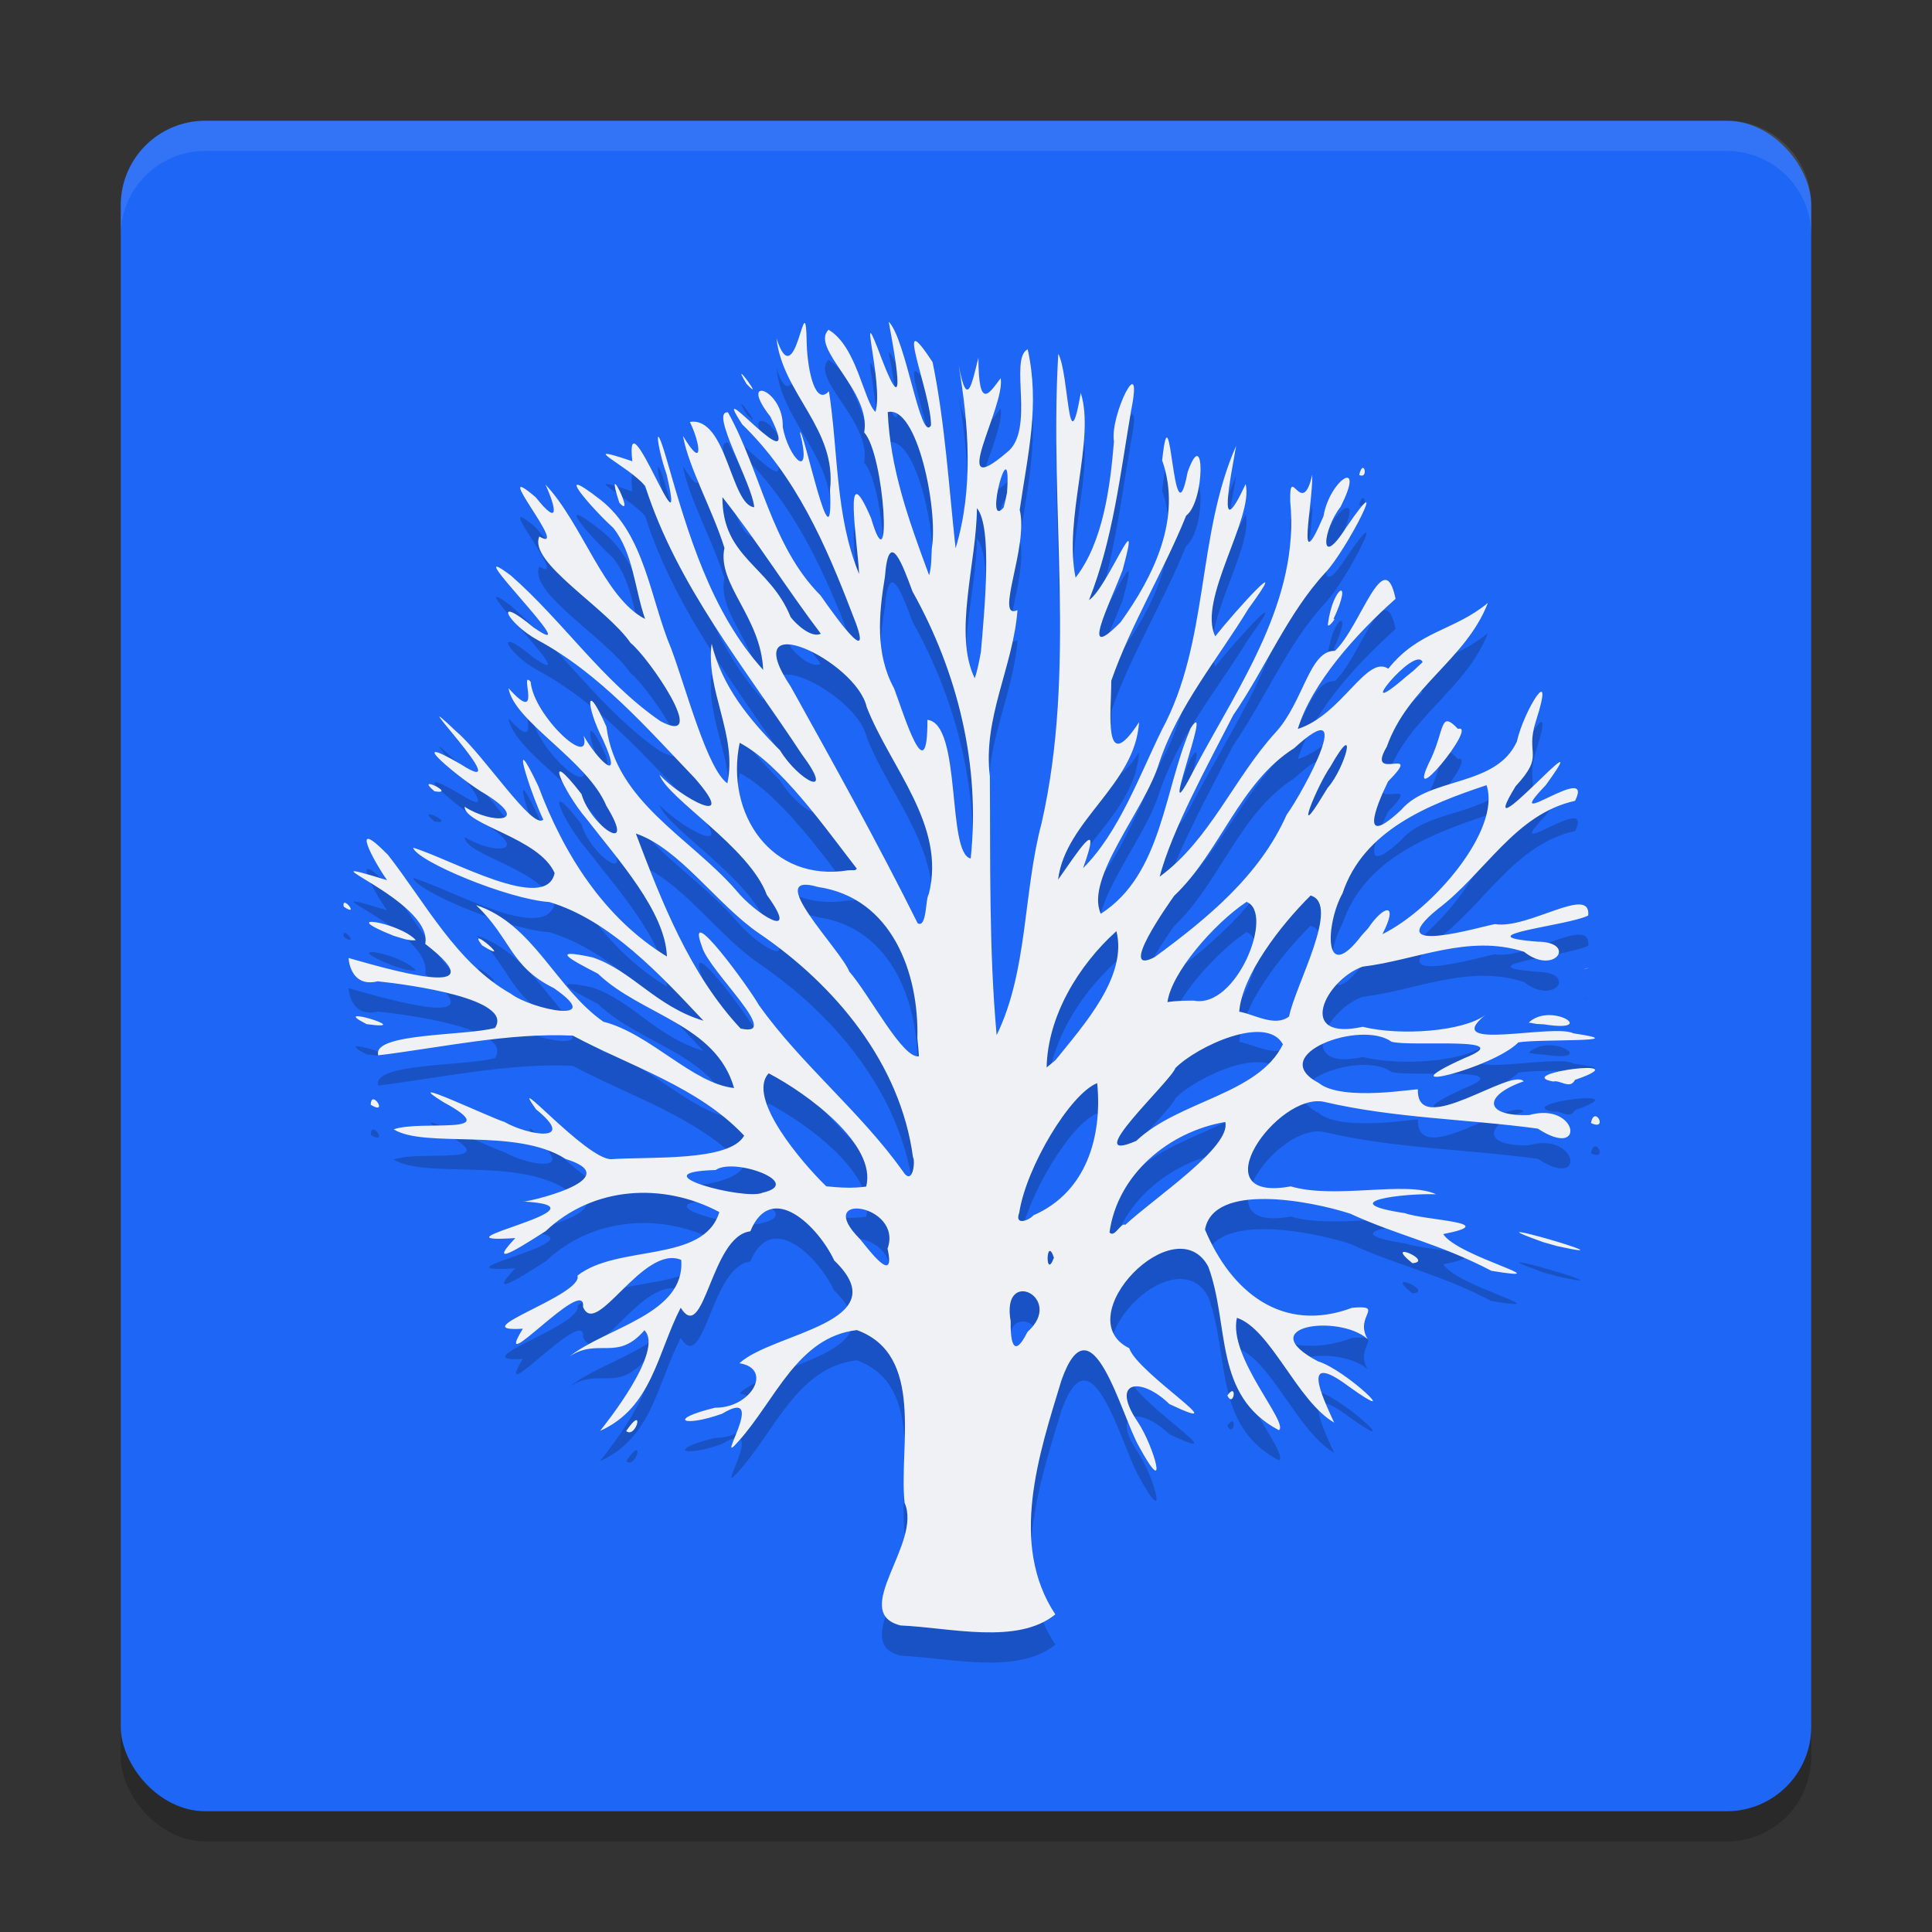 <svg xmlns="http://www.w3.org/2000/svg" width="64" height="64" version="1">
 <rect width="100%" height="100%" fill="#333333" stroke="none"/>
 <rect style="opacity:0.2" width="56" height="56" x="4" y="5" rx="2.8" ry="2.8"/>
 <rect style="fill:#1e66f5" width="56" height="56" x="4" y="4" rx="2.8" ry="2.8"/>
 <path style="opacity:0.1;fill:#eff1f5" d="M 6.801 4 C 5.25 4 4 5.25 4 6.801 L 4 7.801 C 4 6.25 5.25 5 6.801 5 L 57.199 5 C 58.75 5 60 6.25 60 7.801 L 60 6.801 C 60 5.25 58.75 4 57.199 4 L 6.801 4 z"/>
 <path style="opacity:0.2" d="m 29.819,54.842 c -1.681,-0.439 0.739,-2.73 0.147,-4.056 -0.197,-1.852 0.687,-4.9 -1.581,-5.725 -1.967,0.226 -2.697,2.323 -3.92,3.681 -0.868,0.998 1.04,-1.868 -0.542,-0.911 -1.307,0.467 -1.843,0.189 -0.233,-0.199 1.204,0.014 1.927,-1.295 0.805,-1.473 1.093,-1.015 5.289,-1.339 3.14,-3.404 -0.523,-1.12 -2.084,-2.672 -2.779,-0.966 -1.312,0.152 -1.52,3.782 -2.307,2.532 -0.777,1.502 -0.945,3.306 -2.67,4.079 0.18,-0.229 2.133,-2.658 1.469,-3.333 -0.904,1.047 -1.52,0.237 -2.476,0.863 1.226,-0.965 3.837,-1.398 3.694,-3.195 -1.273,-0.527 -2.816,2.629 -3.253,1.556 0.116,-1.106 -3.082,2.515 -1.993,0.724 -2.071,0.128 2.017,-1.113 1.809,-1.759 1.336,-1.049 4.185,-0.399 4.7,-2.105 -1.874,-0.996 -4.182,-0.853 -5.753,0.632 -0.486,0.3 -2.1,1.389 -1.006,0.23 -3.127,0.206 3.478,-1.035 0.249,-1.213 -0.104,0.082 3.602,-0.732 1.417,-1.408 -1.646,-1.055 -4.646,-0.336 -5.695,-0.981 0.929,-0.328 3.764,0.245 1.651,-0.899 -1.548,-0.963 1.55,0.514 2.017,0.653 0.807,0.461 2.436,0.705 1.048,-0.417 -1.001,-1.402 1.656,1.655 2.488,1.652 1.236,-0.092 3.93,0.092 4.406,-0.781 -1.518,-1.616 -3.76,-2.288 -5.677,-3.313 -2.121,-0.099 -4.291,0.385 -6.443,0.654 -0.222,-0.749 2.89,-0.64 3.867,-0.908 0.632,-0.958 -2.802,-1.431 -3.886,-1.545 -0.932,0.23 -0.973,-0.806 -0.963,-0.771 1.142,0.318 5.091,1.504 2.537,-0.469 0.29,-1.45 -4.464,-3.09 -1.263,-2.11 -0.452,-0.64 -1.281,-2.176 0.028,-0.839 1.244,1.591 2.272,3.591 4.073,4.601 0.689,0.527 3.193,1.034 1.422,-0.187 -1.458,-0.721 -1.412,-1.643 -2.574,-2.748 1.896,0.619 2.637,2.755 4.215,3.861 1.557,0.396 2.943,2.045 4.331,2.198 -0.606,-2.119 -3.072,-2.41 -4.51,-3.788 -0.96,-0.496 -1.613,-0.851 -0.175,-0.54 1.32,0.448 2.09,1.623 3.671,2.098 -1.425,-1.514 -3.093,-3.329 -5.106,-3.932 -1.373,-0.091 -4.39,-1.353 -4.514,-1.8 1.221,0.36 4.405,2.194 4.689,0.841 -0.507,-1.166 -2.965,-1.591 -2.983,-2.198 0.902,0.583 2.231,0.545 0.708,-0.407 -0.833,-0.475 -2.855,-2.173 -0.835,-1.001 2.046,1.321 -2.189,-3.021 -0.122,-1.061 0.88,0.752 2.512,3.258 2.856,2.895 -0.442,-0.919 -1.173,-3.23 -0.163,-1.104 0.842,2.246 2.17,4.365 4.258,5.639 -0.05,-1.489 -1.635,-3.226 -2.67,-4.568 -0.748,-0.871 -1.496,-2.532 -0.161,-0.817 0.315,1.089 1.868,2.091 0.826,0.396 -0.627,-1.51 -3.059,-2.789 -3.242,-3.899 1.168,1.303 0.331,-0.65 0.733,-0.214 0.094,1.129 2.053,2.942 1.753,1.783 0.429,0.766 1.36,1.717 0.646,0.146 -0.572,-1.111 -0.597,-2.046 0.112,-0.435 0.315,2.492 2.785,3.674 4.298,5.418 0.626,0.775 2.179,1.753 1.015,0.15 -0.579,-1.584 -3.3,-3.198 -3.555,-3.982 0.664,0.731 2.682,1.85 1.173,0.12 -1.602,-1.675 -3.148,-3.468 -5.212,-4.582 -1.012,-0.554 -1.51,-1.563 -0.128,-0.413 1.907,1.317 -2.697,-3.177 -0.758,-1.724 1.738,1.521 3.035,3.506 4.959,4.828 1.671,0.881 -0.409,-2.136 -0.992,-2.593 -0.803,-1.169 -3.402,-2.674 -3.023,-3.526 1.08,0.625 -1.743,-2.688 -0.117,-1.298 0.796,1.004 0.679,0.364 0.32,-0.424 1.217,1.285 1.95,3.766 3.301,4.453 -0.345,-0.983 -0.395,-2.198 -1.057,-3.019 -0.662,-0.593 -2.122,-2.255 -0.414,-0.923 1.472,1.155 1.638,3.286 2.343,4.945 0.488,1.315 1.19,3.98 1.853,4.442 0.341,-1.594 -0.726,-3.075 -0.521,-4.625 0.343,1.415 1.254,2.522 2.266,3.533 0.6,0.991 1.881,1.681 0.717,0.123 -1.884,-2.866 -4.123,-5.566 -5.185,-8.882 -0.568,-0.677 -2.372,-1.476 -0.425,-0.818 -0.273,-2.41 1.866,3.555 1.136,0.437 -0.336,-0.954 -0.431,-1.989 5.8e-5,-0.502 0.702,2.441 1.461,5.057 3.198,6.976 -0.074,-1.756 -1.538,-2.842 -1.283,-4.04 -0.377,-1.22 -1.195,-2.683 -1.373,-3.71 0.71,1.19 0.568,0.222 0.227,-0.464 1.225,-0.187 1.351,2.748 2.132,2.826 -0.056,-0.766 -1.494,-3.218 -0.868,-3.142 1.094,1.974 1.426,4.421 3.068,6.066 0.594,0.859 1.851,2.567 1.03,0.56 -0.864,-2.256 -1.86,-4.52 -3.625,-6.226 -1.235,-1.895 2.161,2.211 0.928,-0.263 -1.104,-1.41 0.456,-0.923 0.413,0.357 0.19,1.005 0.994,1.85 0.569,0.172 0.099,-0.246 1.124,4.778 0.996,1.906 0.237,-2.028 -1.576,-3.183 -1.774,-5.027 0.656,2.031 0.965,-2.068 1.003,0.198 0.034,0.933 0.293,2.045 0.736,1.556 0.313,2.022 0.206,4.132 0.999,6.056 -0.044,-1.026 -0.562,-4.079 0.395,-1.854 0.714,2.421 0.452,-2.1 -0.226,-2.836 0.243,-1.377 -1.8,-2.779 -1.183,-3.404 0.938,0.546 1.171,2.378 1.555,2.723 0.29,-0.926 -0.681,-4.145 0.218,-1.728 0.874,2.262 0.402,-0.294 0.221,-1.26 0.572,0.557 1.048,4.016 1.401,3.439 0.027,-1.014 -1.315,-4.195 0.054,-2.098 0.414,2.032 0.536,4.119 0.761,6.165 0.604,-1.986 0.428,-4.134 0.102,-6.058 0.291,1.526 0.446,0.542 0.654,-0.253 0.004,1.816 0.381,1.142 0.737,0.676 0.167,0.931 -1.807,4.184 0.206,2.458 0.952,-0.729 0.06,-3.1 0.69,-3.417 0.405,1.851 0.01,3.427 -0.265,5.321 0.303,1.202 -0.855,3.684 -0.073,3.32 -0.143,1.877 -1.155,3.571 -0.916,5.508 0.022,2.856 -0.033,5.729 0.225,8.572 1.036,-2.121 0.877,-4.72 1.488,-7.02 1.168,-5.115 0.246,-10.375 0.554,-15.55 0.362,0.666 0.315,3.767 0.745,1.295 0.489,1.544 -0.577,4.164 -0.172,6.12 0.905,-1.163 1.147,-2.988 1.271,-4.509 -0.148,-0.849 0.998,-3.153 0.567,-1.018 -0.36,2.109 -0.601,4.276 -1.394,6.271 0.615,-0.396 1.792,-3.485 1.114,-0.998 -0.451,1.184 -1.45,3.131 -0.068,1.731 1.1,-1.524 2.048,-3.458 1.378,-5.362 0.29,-2.717 0.355,2.94 0.843,0.392 0.579,-1.641 0.58,0.972 -0.049,1.441 -0.746,1.851 -1.827,3.595 -2.48,5.468 0.005,0.97 -0.288,3.234 0.92,1.372 -0.125,2.079 -2.444,3.255 -2.682,5.218 0.583,-0.821 1.517,-2.298 0.828,-0.382 1.188,-1.187 1.85,-3.031 2.613,-4.587 1.574,-2.921 1.14,-6.415 2.457,-9.403 -0.161,0.955 -0.678,3.398 0.316,1.266 0.275,1.126 -1.606,3.839 -1.007,5.043 0.652,-0.828 2.613,-2.987 1.095,-0.908 -1.029,1.685 -2.312,3.198 -2.951,5.095 -0.473,1.57 -2.472,3.822 -1.936,5.006 2.035,-1.311 2.082,-4.084 2.977,-6.148 0.828,-1.258 -1.308,4.162 0.163,1.28 1.464,-2.741 3.455,-5.529 3.135,-8.797 -0.031,-1.302 0.392,0.618 0.73,-0.882 0.024,0.996 -0.556,3.54 0.371,1.38 0.207,-1.22 1.421,-1.991 0.564,-0.31 -0.572,0.72 -0.746,2.148 0.192,0.676 1.554,-2.272 0.005,0.768 -0.687,1.492 -1.252,1.348 -1.99,3.175 -3.057,4.727 -0.865,1.689 -2.033,3.82 -2.438,5.352 1.67,-1.221 2.462,-3.272 3.844,-4.782 0.924,-1.01 1.112,-2.723 1.962,-2.698 0.848,-0.791 1.628,-3.58 2.009,-1.724 -1.307,1.158 -2.78,2.8 -3.239,4.31 1.458,-0.463 2.28,-2.472 2.998,-1.995 1.006,-1.265 2.18,-1.25 3.299,-2.18 -0.728,1.882 -2.642,2.762 -3.351,4.768 -0.728,1.229 1.284,-0.113 0.043,1.149 -0.449,0.924 -0.929,2.217 0.443,0.933 0.938,-1.098 3.133,-0.742 3.825,-2.256 0.226,-1.025 1.302,-2.759 0.626,-0.664 -0.361,1.136 0.321,1.073 -0.666,2.142 -1.562,2.549 2.91,-2.674 0.996,-0.033 -1.621,1.694 1.652,-0.843 0.972,0.518 -1.987,0.434 -2.975,2.395 -4.545,3.582 -2.003,1.625 1.521,0.553 1.893,0.502 1.103,0.178 3.19,-1.317 3.088,-0.285 -0.666,0.34 -4.199,0.667 -1.678,0.866 1.325,0.012 0.569,1.142 -0.448,0.335 -1.851,-0.597 -3.578,0.281 -5.351,0.493 -1.247,0.45 -2.22,2.479 0.008,1.992 1.257,0.312 3.339,0.151 4.052,-0.387 -1.492,1.233 2.248,0.267 2.93,0.604 2.11,0.311 -1.091,0.178 -1.827,0.299 -0.829,0.855 -4.585,1.788 -1.787,0.522 1.866,-0.743 -1.784,-0.361 -2.419,-0.544 -1.002,-0.735 -4.191,0.427 -2.406,1.368 0.79,0.637 3.305,0.159 3.283,0.216 -0.043,1.653 3.092,-0.747 3.504,-0.271 -1.386,0.485 -1.295,1.171 0.185,1.116 1.616,-0.452 1.9,1.508 0.284,0.45 -2.351,-0.32 -4.754,-0.342 -7.084,-0.888 -1.539,-0.322 -4.157,3.361 -1.1,2.801 1.472,0.437 3.842,-0.199 4.812,0.262 -1.067,-0.04 -3.478,0.254 -1.029,0.626 0.663,0.243 3.258,0.302 1.268,0.693 0.472,0.748 4.026,1.613 1.595,1.216 -1.723,-0.903 -3.128,-1.175 -4.678,-1.894 -1.314,-0.424 -4.527,-1.045 -4.809,0.529 0.862,2.06 2.563,3.456 4.873,2.59 1.119,-0.094 0.06,0.275 0.513,1.034 -0.963,-0.84 -3.858,-0.43 -1.643,0.74 0.922,0.274 2.935,2.207 1.018,0.831 -1.613,-1.203 -0.89,0.312 -0.483,1.198 -1.228,-0.713 -2.093,-3.09 -3.22,-3.471 -0.304,1.298 1.744,3.497 1.388,3.723 -2.178,-1.153 -1.618,-3.463 -2.337,-5.419 -1.091,-2.014 -4.678,1.689 -2.62,2.703 0.281,0.836 3.681,2.96 1.331,1.85 -0.935,-0.913 -1.989,-0.797 -1.043,0.599 0.54,0.813 1.044,2.651 0.044,0.82 -0.595,-1.019 -1.581,-5.045 -2.579,-2.197 -0.742,2.439 -1.742,5.413 -0.201,7.746 -1.257,1.021 -3.493,0.435 -5.137,0.366 z m 4.218,-9.721 c 1.261,-1.125 -0.888,-2.189 -0.557,-0.35 -0.011,0.485 0.045,1.375 0.557,0.35 z m -4.636,-2.758 c 0.528,-1.477 -2.502,-1.916 -0.915,-0.319 0.261,0.309 1.198,1.591 0.915,0.319 z m 5.512,0.3 c -0.26,-0.779 -0.297,0.788 -2.44e-4,-1.4e-5 z m 2.362,-1.087 c 0.997,-0.923 3.516,-2.58 3.314,-3.409 -1.872,0.318 -3.573,1.738 -3.835,3.658 0.167,0.2 0.383,-0.351 0.522,-0.249 z m -3.037,-0.319 c 1.754,-0.766 2.281,-2.612 2.108,-4.377 -0.891,0.35 -2.35,2.778 -2.582,4.29 -0.168,0.454 0.331,0.253 0.474,0.086 z M 25.257,40.511 c 1.414,-0.324 -0.952,-1.184 -1.55,-0.752 -2.651,0.073 1.002,1.017 1.55,0.752 z m 3.437,-0.206 c 0.357,-1.383 -1.94,-3.076 -3.23,-3.75 -0.749,0.806 1.117,2.979 1.907,3.743 0.438,0.045 0.885,0.072 1.323,0.008 z m 1.55,-0.97 c -0.417,-3.111 -2.576,-5.701 -5.107,-7.422 -1.397,-0.958 -2.627,-2.812 -4.074,-3.301 0.86,2.27 1.79,4.66 3.469,6.458 1.425,0.331 -1.039,-1.888 -1.275,-2.702 -0.605,-1.625 1.585,1.384 1.886,1.934 1.41,1.971 3.343,3.509 4.757,5.485 0.342,0.55 0.428,-0.344 0.344,-0.452 z m 7.396,-0.542 c 1.423,-1.343 4.043,-1.53 4.858,-3.199 -0.547,-1.002 -2.843,0.064 -3.561,0.786 -0.158,0.449 -3.222,3.252 -1.297,2.413 z M 34.968,36.115 c 0.94,-1.173 2.389,-2.765 2.015,-4.272 -1.266,1.144 -2.278,2.822 -2.312,4.519 l 0.297,-0.247 z m -4.579,-0.715 c 0.058,-2.165 -0.841,-4.657 -3.287,-5.017 -1.883,-0.55 0.755,2.079 1.03,2.8 0.688,0.791 1.768,2.904 2.308,2.807 l -0.019,-0.269 -0.031,-0.321 z m 12.313,-0.727 c 0.207,-1.046 1.724,-3.724 0.713,-4.007 -1.002,0.993 -2.265,2.63 -2.365,3.847 0.5,0.085 1.179,0.52 1.652,0.16 z m -3.159,-0.527 c 1.421,0.287 2.692,-2.915 1.749,-3.27 -1.103,0.739 -2.491,2.359 -2.618,3.319 0.288,-0.044 0.579,-0.046 0.869,-0.049 z M 38.256,32.702 c 1.735,-1.276 3.47,-2.695 4.365,-4.71 0.591,-0.823 2.363,-4.141 0.248,-2.206 -1.814,1.148 -2.449,3.444 -3.975,4.891 -0.158,0.224 -1.916,2.698 -0.637,2.025 z m 7.067,-0.954 c 0.519,-0.774 1.025,-0.875 0.471,0.197 1.66,-0.808 3.947,-3.46 3.449,-4.935 -1.926,0.641 -4.078,1.494 -4.771,3.585 -0.554,0.989 -0.659,3.094 0.637,1.389 l 0.214,-0.235 z M 30.767,30.617 c 0.585,-2.276 -1.279,-4.199 -2.057,-6.197 -0.348,-1.54 -4.355,-3.425 -2.515,-0.674 1.441,2.591 2.881,5.182 4.203,7.837 0.307,0.18 0.256,-0.817 0.369,-0.966 z m -2.382,-0.839 c -1.101,-1.42 -2.517,-3.445 -3.882,-4.172 -0.487,2.338 1.044,4.641 3.601,4.223 l 0.221,-0.003 0.059,-0.048 z m 3.771,-0.34 c 0.326,-3.079 -0.425,-6.156 -1.928,-8.844 -0.309,-0.832 -0.785,-2.172 -0.913,-0.492 -0.207,1.25 -0.325,2.554 0.302,3.7 0.33,0.874 1.114,3.473 1.105,1.044 1.146,0.123 0.632,4.434 1.435,4.592 z m 11.823,-2.338 c 0.59,-0.664 1.038,-2.377 0.095,-0.708 -0.429,0.603 -1.269,2.645 -0.258,0.971 l 0.163,-0.263 z m 3.147,-4.165 c -0.237,-0.608 -2.455,2.136 -0.541,0.476 l 0.238,-0.193 0.303,-0.283 z M 32.494,22.593 c 0.119,-1.396 0.387,-4.142 -0.132,-4.76 -0.01,1.803 -0.789,4.168 -0.073,5.636 0.099,-0.284 0.149,-0.581 0.205,-0.876 z M 27.191,21.993 c -1.124,-1.48 -2.108,-3.068 -3.26,-4.525 -0.008,2.02 1.573,2.265 2.26,3.974 0.191,0.248 0.688,0.703 1,0.551 z m 3.677,-2.833 c 0.215,-1.288 -0.489,-4.751 -1.461,-4.508 0.084,1.879 0.684,3.551 1.371,5.404 0.085,-0.291 0.07,-0.597 0.09,-0.896 z m 2.491,-1.836 c 0.162,-2.278 -0.791,1.266 -0.113,0.491 l 0.054,-0.217 0.059,-0.275 z M 20.743,48.406 c 0.634,-0.938 0.332,0.273 0,0 z m 19.914,-1.179 c 0.343,-0.479 0.216,0.441 0,0 z m 6.131,-4.382 c -1.012,-0.812 0.749,-0.057 0,0 z m 4.323,-0.7 c -2.891,-1.036 3.316,0.759 0.473,0.134 l -0.231,-0.065 -0.242,-0.069 z M 52.702,38.202 c 0.121,-0.623 0.589,0.279 0,0 z M 12.281,37.597 c 0.013,-0.554 0.613,0.377 0,0 z M 51.45,36.827 c -1.411,-0.26 2.997,-0.835 0.724,-0.055 -0.167,0.332 -0.494,-0.01 -0.724,0.055 z M 12.146,34.926 c -1.379,-0.698 1.745,0.242 0,0 z m 38.495,-0.052 c 0.742,-0.704 2.346,0.35 0.509,0.059 l -0.248,-0.014 -0.261,-0.045 z M 52.465,33.11 c 0.288,-0.085 0.089,-0.048 0,0 z M 15.967,32.314 c -0.584,-0.767 1.148,0.723 0,0 z m -2.928,-0.316 c -1.974,-0.784 0.191,-0.452 0.737,0.146 -0.254,0.032 -0.5,-0.08 -0.737,-0.146 z m -1.653,-0.963 c -0.079,-0.433 0.561,0.378 0,0 z m 3.008,-3.822 c -0.708,-0.596 0.779,0.127 0,0 z M 47.407,26.125 c 0.454,-0.983 0.295,-1.607 0.889,-0.98 0.714,-0.202 -1.898,3.001 -0.889,0.98 z m -3.418,-4.458 c 0.167,-1.266 0.861,-1.602 0.181,-0.151 0.151,-0.113 -0.214,0.362 -0.181,0.151 z M 20.515,17.652 c -0.54,-1.668 0.58,0.643 0,0 z m 24.509,-0.92 c 0.146,-0.596 0.334,0.165 -4e-6,-2e-5 z M 24.729,13.716 c -0.613,-1.024 0.683,0.724 0,0 z"/>
 <path style="fill:#eff1f5" d="m 29.819,53.842 c -1.681,-0.439 0.739,-2.73 0.147,-4.056 -0.197,-1.852 0.687,-4.9 -1.581,-5.725 -1.967,0.226 -2.697,2.323 -3.92,3.681 -0.868,0.998 1.04,-1.868 -0.542,-0.911 -1.307,0.467 -1.843,0.189 -0.233,-0.199 1.204,0.014 1.927,-1.295 0.805,-1.473 1.093,-1.015 5.289,-1.339 3.14,-3.404 -0.523,-1.12 -2.084,-2.672 -2.779,-0.966 -1.312,0.152 -1.52,3.782 -2.307,2.532 -0.777,1.502 -0.945,3.306 -2.67,4.079 0.18,-0.229 2.133,-2.658 1.469,-3.333 -0.904,1.047 -1.52,0.237 -2.476,0.863 1.226,-0.965 3.837,-1.398 3.694,-3.195 -1.273,-0.527 -2.816,2.629 -3.253,1.556 0.116,-1.106 -3.082,2.515 -1.993,0.724 -2.071,0.128 2.017,-1.113 1.809,-1.759 1.336,-1.049 4.185,-0.399 4.7,-2.105 -1.874,-0.996 -4.182,-0.853 -5.753,0.632 -0.486,0.3 -2.1,1.389 -1.006,0.23 -3.127,0.206 3.478,-1.035 0.249,-1.213 -0.104,0.082 3.602,-0.732 1.417,-1.408 -1.646,-1.055 -4.646,-0.336 -5.695,-0.981 0.929,-0.328 3.764,0.245 1.651,-0.899 -1.548,-0.963 1.55,0.514 2.017,0.653 0.807,0.461 2.436,0.705 1.048,-0.417 -1.001,-1.402 1.656,1.655 2.488,1.652 1.236,-0.092 3.93,0.092 4.406,-0.781 -1.518,-1.616 -3.76,-2.288 -5.677,-3.313 -2.121,-0.099 -4.291,0.385 -6.443,0.654 -0.222,-0.749 2.89,-0.64 3.867,-0.908 0.632,-0.958 -2.802,-1.431 -3.886,-1.545 -0.932,0.23 -0.973,-0.806 -0.963,-0.771 1.142,0.318 5.091,1.504 2.537,-0.469 0.29,-1.45 -4.464,-3.09 -1.263,-2.11 -0.452,-0.64 -1.281,-2.176 0.028,-0.839 1.244,1.591 2.272,3.591 4.073,4.601 0.689,0.527 3.193,1.034 1.422,-0.187 -1.458,-0.721 -1.412,-1.643 -2.574,-2.748 1.896,0.619 2.637,2.755 4.215,3.861 1.557,0.396 2.943,2.045 4.331,2.198 -0.606,-2.119 -3.072,-2.41 -4.51,-3.788 -0.96,-0.496 -1.613,-0.851 -0.175,-0.54 1.32,0.448 2.09,1.623 3.671,2.098 -1.425,-1.514 -3.093,-3.329 -5.106,-3.932 -1.373,-0.091 -4.39,-1.353 -4.514,-1.8 1.221,0.36 4.405,2.194 4.689,0.841 -0.507,-1.166 -2.965,-1.591 -2.983,-2.198 0.902,0.583 2.231,0.545 0.708,-0.407 -0.833,-0.475 -2.855,-2.173 -0.835,-1.001 2.046,1.321 -2.189,-3.021 -0.122,-1.061 0.88,0.752 2.512,3.258 2.856,2.895 -0.442,-0.919 -1.173,-3.23 -0.163,-1.104 0.842,2.246 2.17,4.365 4.258,5.639 -0.05,-1.489 -1.635,-3.226 -2.67,-4.568 -0.748,-0.871 -1.496,-2.532 -0.161,-0.817 0.315,1.089 1.868,2.091 0.826,0.396 -0.627,-1.51 -3.059,-2.789 -3.242,-3.899 1.168,1.303 0.331,-0.65 0.733,-0.214 0.094,1.129 2.053,2.942 1.753,1.783 0.429,0.766 1.36,1.717 0.646,0.146 -0.572,-1.111 -0.597,-2.046 0.112,-0.435 0.315,2.492 2.785,3.674 4.298,5.418 0.626,0.775 2.179,1.753 1.015,0.15 -0.579,-1.584 -3.3,-3.198 -3.555,-3.982 0.664,0.731 2.682,1.85 1.173,0.12 -1.602,-1.675 -3.148,-3.468 -5.212,-4.582 -1.012,-0.554 -1.51,-1.563 -0.128,-0.413 1.907,1.317 -2.697,-3.177 -0.758,-1.724 1.738,1.521 3.035,3.506 4.959,4.828 1.671,0.881 -0.409,-2.136 -0.992,-2.593 -0.803,-1.169 -3.402,-2.674 -3.023,-3.526 1.08,0.625 -1.743,-2.688 -0.117,-1.298 0.796,1.004 0.679,0.364 0.32,-0.424 1.217,1.285 1.95,3.766 3.301,4.453 -0.345,-0.983 -0.395,-2.198 -1.057,-3.019 -0.662,-0.593 -2.122,-2.255 -0.414,-0.923 1.472,1.155 1.638,3.286 2.343,4.945 0.488,1.315 1.19,3.98 1.853,4.442 0.341,-1.594 -0.726,-3.075 -0.521,-4.625 0.343,1.415 1.254,2.522 2.266,3.533 0.6,0.991 1.881,1.681 0.717,0.123 -1.884,-2.866 -4.123,-5.566 -5.185,-8.882 -0.568,-0.677 -2.372,-1.476 -0.425,-0.818 -0.273,-2.41 1.866,3.555 1.136,0.437 -0.336,-0.954 -0.431,-1.989 5.8e-5,-0.502 0.702,2.441 1.461,5.057 3.198,6.976 -0.074,-1.756 -1.538,-2.842 -1.283,-4.04 -0.377,-1.22 -1.195,-2.683 -1.373,-3.71 0.71,1.19 0.568,0.222 0.227,-0.464 1.225,-0.187 1.351,2.748 2.132,2.826 -0.056,-0.766 -1.494,-3.218 -0.868,-3.142 1.094,1.974 1.426,4.421 3.068,6.066 0.594,0.859 1.851,2.567 1.03,0.56 -0.864,-2.256 -1.86,-4.52 -3.625,-6.226 -1.235,-1.895 2.161,2.211 0.928,-0.263 -1.104,-1.41 0.456,-0.923 0.413,0.357 0.19,1.005 0.994,1.85 0.569,0.172 0.099,-0.246 1.124,4.778 0.996,1.906 0.237,-2.028 -1.576,-3.183 -1.774,-5.027 0.656,2.031 0.965,-2.068 1.003,0.198 0.034,0.933 0.293,2.045 0.736,1.556 0.313,2.022 0.206,4.132 0.999,6.056 -0.044,-1.026 -0.562,-4.079 0.395,-1.854 0.714,2.421 0.452,-2.1 -0.226,-2.836 0.243,-1.377 -1.8,-2.779 -1.183,-3.404 0.938,0.546 1.171,2.378 1.555,2.723 0.29,-0.926 -0.681,-4.145 0.218,-1.728 0.874,2.262 0.402,-0.294 0.221,-1.26 0.572,0.557 1.048,4.016 1.401,3.439 0.027,-1.014 -1.315,-4.195 0.054,-2.098 0.414,2.032 0.536,4.119 0.761,6.165 0.604,-1.986 0.428,-4.134 0.102,-6.058 0.291,1.526 0.446,0.542 0.654,-0.253 0.004,1.816 0.381,1.142 0.737,0.676 0.167,0.931 -1.807,4.184 0.206,2.458 0.952,-0.729 0.06,-3.1 0.69,-3.417 0.405,1.851 0.01,3.427 -0.265,5.321 0.303,1.202 -0.855,3.684 -0.073,3.32 -0.143,1.877 -1.155,3.571 -0.916,5.508 0.022,2.856 -0.033,5.729 0.225,8.572 1.036,-2.121 0.877,-4.72 1.488,-7.02 1.168,-5.115 0.246,-10.375 0.554,-15.55 0.362,0.666 0.315,3.767 0.745,1.295 0.489,1.544 -0.577,4.164 -0.172,6.12 0.905,-1.163 1.147,-2.988 1.271,-4.509 -0.148,-0.849 0.998,-3.153 0.567,-1.018 -0.36,2.109 -0.601,4.276 -1.394,6.271 0.615,-0.396 1.792,-3.485 1.114,-0.998 -0.451,1.184 -1.45,3.131 -0.068,1.731 1.1,-1.524 2.048,-3.458 1.378,-5.362 0.29,-2.717 0.355,2.94 0.843,0.392 0.579,-1.641 0.58,0.972 -0.049,1.441 -0.746,1.851 -1.827,3.595 -2.48,5.468 0.005,0.97 -0.288,3.234 0.92,1.372 -0.125,2.079 -2.444,3.255 -2.682,5.218 0.583,-0.821 1.517,-2.298 0.828,-0.382 1.188,-1.187 1.85,-3.031 2.613,-4.587 1.574,-2.921 1.14,-6.415 2.457,-9.403 -0.161,0.955 -0.678,3.398 0.316,1.266 0.275,1.126 -1.606,3.839 -1.007,5.043 0.652,-0.828 2.613,-2.987 1.095,-0.908 -1.029,1.685 -2.312,3.198 -2.951,5.095 -0.473,1.57 -2.472,3.822 -1.936,5.006 2.035,-1.311 2.082,-4.084 2.977,-6.148 0.828,-1.258 -1.308,4.162 0.163,1.28 1.464,-2.741 3.455,-5.529 3.135,-8.797 -0.031,-1.302 0.392,0.618 0.73,-0.882 0.024,0.996 -0.556,3.54 0.371,1.38 0.207,-1.22 1.421,-1.991 0.564,-0.31 -0.572,0.72 -0.746,2.148 0.192,0.676 1.554,-2.272 0.005,0.768 -0.687,1.492 -1.252,1.348 -1.99,3.175 -3.057,4.727 -0.865,1.689 -2.033,3.82 -2.438,5.352 1.67,-1.221 2.462,-3.272 3.844,-4.782 0.924,-1.01 1.112,-2.723 1.962,-2.698 0.848,-0.791 1.628,-3.58 2.009,-1.724 -1.307,1.158 -2.78,2.8 -3.239,4.31 1.458,-0.463 2.28,-2.472 2.998,-1.995 1.006,-1.265 2.18,-1.25 3.299,-2.18 -0.728,1.882 -2.642,2.762 -3.351,4.768 -0.728,1.229 1.284,-0.113 0.043,1.149 -0.449,0.924 -0.929,2.217 0.443,0.933 0.938,-1.098 3.133,-0.742 3.825,-2.256 0.226,-1.025 1.302,-2.759 0.626,-0.664 -0.361,1.136 0.321,1.073 -0.666,2.142 -1.562,2.549 2.91,-2.674 0.996,-0.033 -1.621,1.694 1.652,-0.843 0.972,0.518 -1.987,0.434 -2.975,2.395 -4.545,3.582 -2.003,1.625 1.521,0.553 1.893,0.502 1.103,0.178 3.19,-1.317 3.088,-0.285 -0.666,0.34 -4.199,0.667 -1.678,0.866 1.325,0.012 0.569,1.142 -0.448,0.335 -1.851,-0.597 -3.578,0.281 -5.351,0.493 -1.247,0.45 -2.22,2.479 0.008,1.992 1.257,0.312 3.339,0.151 4.052,-0.387 -1.492,1.233 2.248,0.267 2.93,0.604 2.11,0.311 -1.091,0.178 -1.827,0.299 -0.829,0.855 -4.585,1.788 -1.787,0.522 1.866,-0.743 -1.784,-0.361 -2.419,-0.544 -1.002,-0.735 -4.191,0.427 -2.406,1.368 0.79,0.637 3.305,0.159 3.283,0.216 -0.043,1.653 3.092,-0.747 3.504,-0.271 -1.386,0.485 -1.295,1.171 0.185,1.116 1.616,-0.452 1.9,1.508 0.284,0.45 -2.351,-0.32 -4.754,-0.342 -7.084,-0.888 -1.539,-0.322 -4.157,3.361 -1.1,2.801 1.472,0.437 3.842,-0.199 4.812,0.262 -1.067,-0.04 -3.478,0.254 -1.029,0.626 0.663,0.243 3.258,0.302 1.268,0.693 0.472,0.748 4.026,1.613 1.595,1.216 -1.723,-0.903 -3.128,-1.175 -4.678,-1.894 -1.314,-0.424 -4.527,-1.045 -4.809,0.529 0.862,2.06 2.563,3.456 4.873,2.59 1.119,-0.094 0.06,0.275 0.513,1.034 -0.963,-0.84 -3.858,-0.43 -1.643,0.74 0.922,0.274 2.935,2.207 1.018,0.831 -1.613,-1.203 -0.89,0.312 -0.483,1.198 -1.228,-0.713 -2.093,-3.09 -3.22,-3.471 -0.304,1.298 1.744,3.497 1.388,3.723 -2.178,-1.153 -1.618,-3.463 -2.337,-5.419 -1.091,-2.014 -4.678,1.689 -2.62,2.703 0.281,0.836 3.681,2.96 1.331,1.85 -0.935,-0.913 -1.989,-0.797 -1.043,0.599 0.54,0.813 1.044,2.651 0.044,0.82 -0.595,-1.019 -1.581,-5.045 -2.579,-2.197 -0.742,2.439 -1.742,5.413 -0.201,7.746 -1.257,1.021 -3.493,0.435 -5.137,0.366 z m 4.218,-9.721 c 1.261,-1.125 -0.888,-2.189 -0.557,-0.35 -0.011,0.485 0.045,1.375 0.557,0.35 z m -4.636,-2.758 c 0.528,-1.477 -2.502,-1.916 -0.915,-0.319 0.261,0.309 1.198,1.591 0.915,0.319 z m 5.512,0.3 c -0.26,-0.779 -0.297,0.788 -2.44e-4,-1.4e-5 z m 2.362,-1.087 c 0.997,-0.923 3.516,-2.58 3.314,-3.409 -1.872,0.318 -3.573,1.738 -3.835,3.658 0.167,0.2 0.383,-0.351 0.522,-0.249 z m -3.037,-0.319 c 1.754,-0.766 2.281,-2.612 2.108,-4.377 -0.891,0.35 -2.35,2.778 -2.582,4.29 -0.168,0.454 0.331,0.253 0.474,0.086 z M 25.257,39.511 c 1.414,-0.324 -0.952,-1.184 -1.55,-0.752 -2.651,0.073 1.002,1.017 1.55,0.752 z m 3.437,-0.206 c 0.357,-1.383 -1.94,-3.076 -3.23,-3.75 -0.749,0.806 1.117,2.979 1.907,3.743 0.438,0.045 0.885,0.072 1.323,0.008 z m 1.55,-0.97 c -0.417,-3.111 -2.576,-5.701 -5.107,-7.422 -1.397,-0.958 -2.627,-2.812 -4.074,-3.301 0.86,2.27 1.79,4.66 3.469,6.458 1.425,0.331 -1.039,-1.888 -1.275,-2.702 -0.605,-1.625 1.585,1.384 1.886,1.934 1.41,1.971 3.343,3.509 4.757,5.485 0.342,0.55 0.428,-0.344 0.344,-0.452 z m 7.396,-0.542 c 1.423,-1.343 4.043,-1.53 4.858,-3.199 -0.547,-1.002 -2.843,0.064 -3.561,0.786 -0.158,0.449 -3.222,3.252 -1.297,2.413 z M 34.968,35.115 c 0.94,-1.173 2.389,-2.765 2.015,-4.272 -1.266,1.144 -2.278,2.822 -2.312,4.519 l 0.297,-0.247 z m -4.579,-0.715 c 0.058,-2.165 -0.841,-4.657 -3.287,-5.017 -1.883,-0.55 0.755,2.079 1.03,2.8 0.688,0.791 1.768,2.904 2.308,2.807 l -0.019,-0.269 -0.031,-0.321 z m 12.313,-0.727 c 0.207,-1.046 1.724,-3.724 0.713,-4.007 -1.002,0.993 -2.265,2.63 -2.365,3.847 0.5,0.085 1.179,0.52 1.652,0.16 z m -3.159,-0.527 c 1.421,0.287 2.692,-2.915 1.749,-3.27 -1.103,0.739 -2.491,2.359 -2.618,3.319 0.288,-0.044 0.579,-0.046 0.869,-0.049 z M 38.256,31.702 c 1.735,-1.276 3.47,-2.695 4.365,-4.71 0.591,-0.823 2.363,-4.141 0.248,-2.206 -1.814,1.148 -2.449,3.444 -3.975,4.891 -0.158,0.224 -1.916,2.698 -0.637,2.025 z m 7.067,-0.954 c 0.519,-0.774 1.025,-0.875 0.471,0.197 1.66,-0.808 3.947,-3.46 3.449,-4.935 -1.926,0.641 -4.078,1.494 -4.771,3.585 -0.554,0.989 -0.659,3.094 0.637,1.389 l 0.214,-0.235 z M 30.767,29.617 c 0.585,-2.276 -1.279,-4.199 -2.057,-6.197 -0.348,-1.54 -4.355,-3.425 -2.515,-0.674 1.441,2.591 2.881,5.182 4.203,7.837 0.307,0.18 0.256,-0.817 0.369,-0.966 z m -2.382,-0.839 c -1.101,-1.42 -2.517,-3.445 -3.882,-4.172 -0.487,2.338 1.044,4.641 3.601,4.223 l 0.221,-0.003 0.059,-0.048 z m 3.771,-0.34 c 0.326,-3.079 -0.425,-6.156 -1.928,-8.844 -0.309,-0.832 -0.785,-2.172 -0.913,-0.492 -0.207,1.25 -0.325,2.554 0.302,3.7 0.33,0.874 1.114,3.473 1.105,1.044 1.146,0.123 0.632,4.434 1.435,4.592 z m 11.823,-2.338 c 0.59,-0.664 1.038,-2.377 0.095,-0.708 -0.429,0.603 -1.269,2.645 -0.258,0.971 l 0.163,-0.263 z m 3.147,-4.165 c -0.237,-0.608 -2.455,2.136 -0.541,0.476 l 0.238,-0.193 0.303,-0.283 z M 32.494,21.593 c 0.119,-1.396 0.387,-4.142 -0.132,-4.76 -0.01,1.803 -0.789,4.168 -0.073,5.636 0.099,-0.284 0.149,-0.581 0.205,-0.876 z M 27.191,20.993 c -1.124,-1.48 -2.108,-3.068 -3.26,-4.525 -0.008,2.02 1.573,2.265 2.26,3.974 0.191,0.248 0.688,0.703 1,0.551 z m 3.677,-2.833 c 0.215,-1.288 -0.489,-4.751 -1.461,-4.508 0.084,1.879 0.684,3.551 1.371,5.404 0.085,-0.291 0.07,-0.597 0.09,-0.896 z m 2.491,-1.836 c 0.162,-2.278 -0.791,1.266 -0.113,0.491 l 0.054,-0.217 0.059,-0.275 z M 20.743,47.406 c 0.634,-0.938 0.332,0.273 0,0 z m 19.914,-1.179 c 0.343,-0.479 0.216,0.441 0,0 z m 6.131,-4.382 c -1.012,-0.812 0.749,-0.057 0,0 z m 4.323,-0.7 c -2.891,-1.036 3.316,0.759 0.473,0.134 l -0.231,-0.065 -0.242,-0.069 z M 52.702,37.202 c 0.121,-0.623 0.589,0.279 0,0 z M 12.281,36.597 c 0.013,-0.554 0.613,0.377 0,0 z M 51.45,35.827 c -1.411,-0.26 2.997,-0.835 0.724,-0.055 -0.167,0.332 -0.494,-0.01 -0.724,0.055 z M 12.146,33.926 c -1.379,-0.698 1.745,0.242 0,0 z m 38.495,-0.052 c 0.742,-0.704 2.346,0.35 0.509,0.059 l -0.248,-0.014 -0.261,-0.045 z M 52.465,32.11 c 0.288,-0.085 0.089,-0.048 0,0 z M 15.967,31.314 c -0.584,-0.767 1.148,0.723 0,0 z m -2.928,-0.316 c -1.974,-0.784 0.191,-0.452 0.737,0.146 -0.254,0.032 -0.5,-0.08 -0.737,-0.146 z m -1.653,-0.963 c -0.079,-0.433 0.561,0.378 0,0 z m 3.008,-3.822 c -0.708,-0.596 0.779,0.127 0,0 z M 47.407,25.125 c 0.454,-0.983 0.295,-1.607 0.889,-0.98 0.714,-0.202 -1.898,3.001 -0.889,0.98 z m -3.418,-4.458 c 0.167,-1.266 0.861,-1.602 0.181,-0.151 0.151,-0.113 -0.214,0.362 -0.181,0.151 z M 20.515,16.652 c -0.54,-1.668 0.58,0.643 0,0 z m 24.509,-0.92 c 0.146,-0.596 0.334,0.165 -4e-6,-2e-5 z M 24.729,12.716 c -0.613,-1.024 0.683,0.724 0,0 z"/>
</svg>
